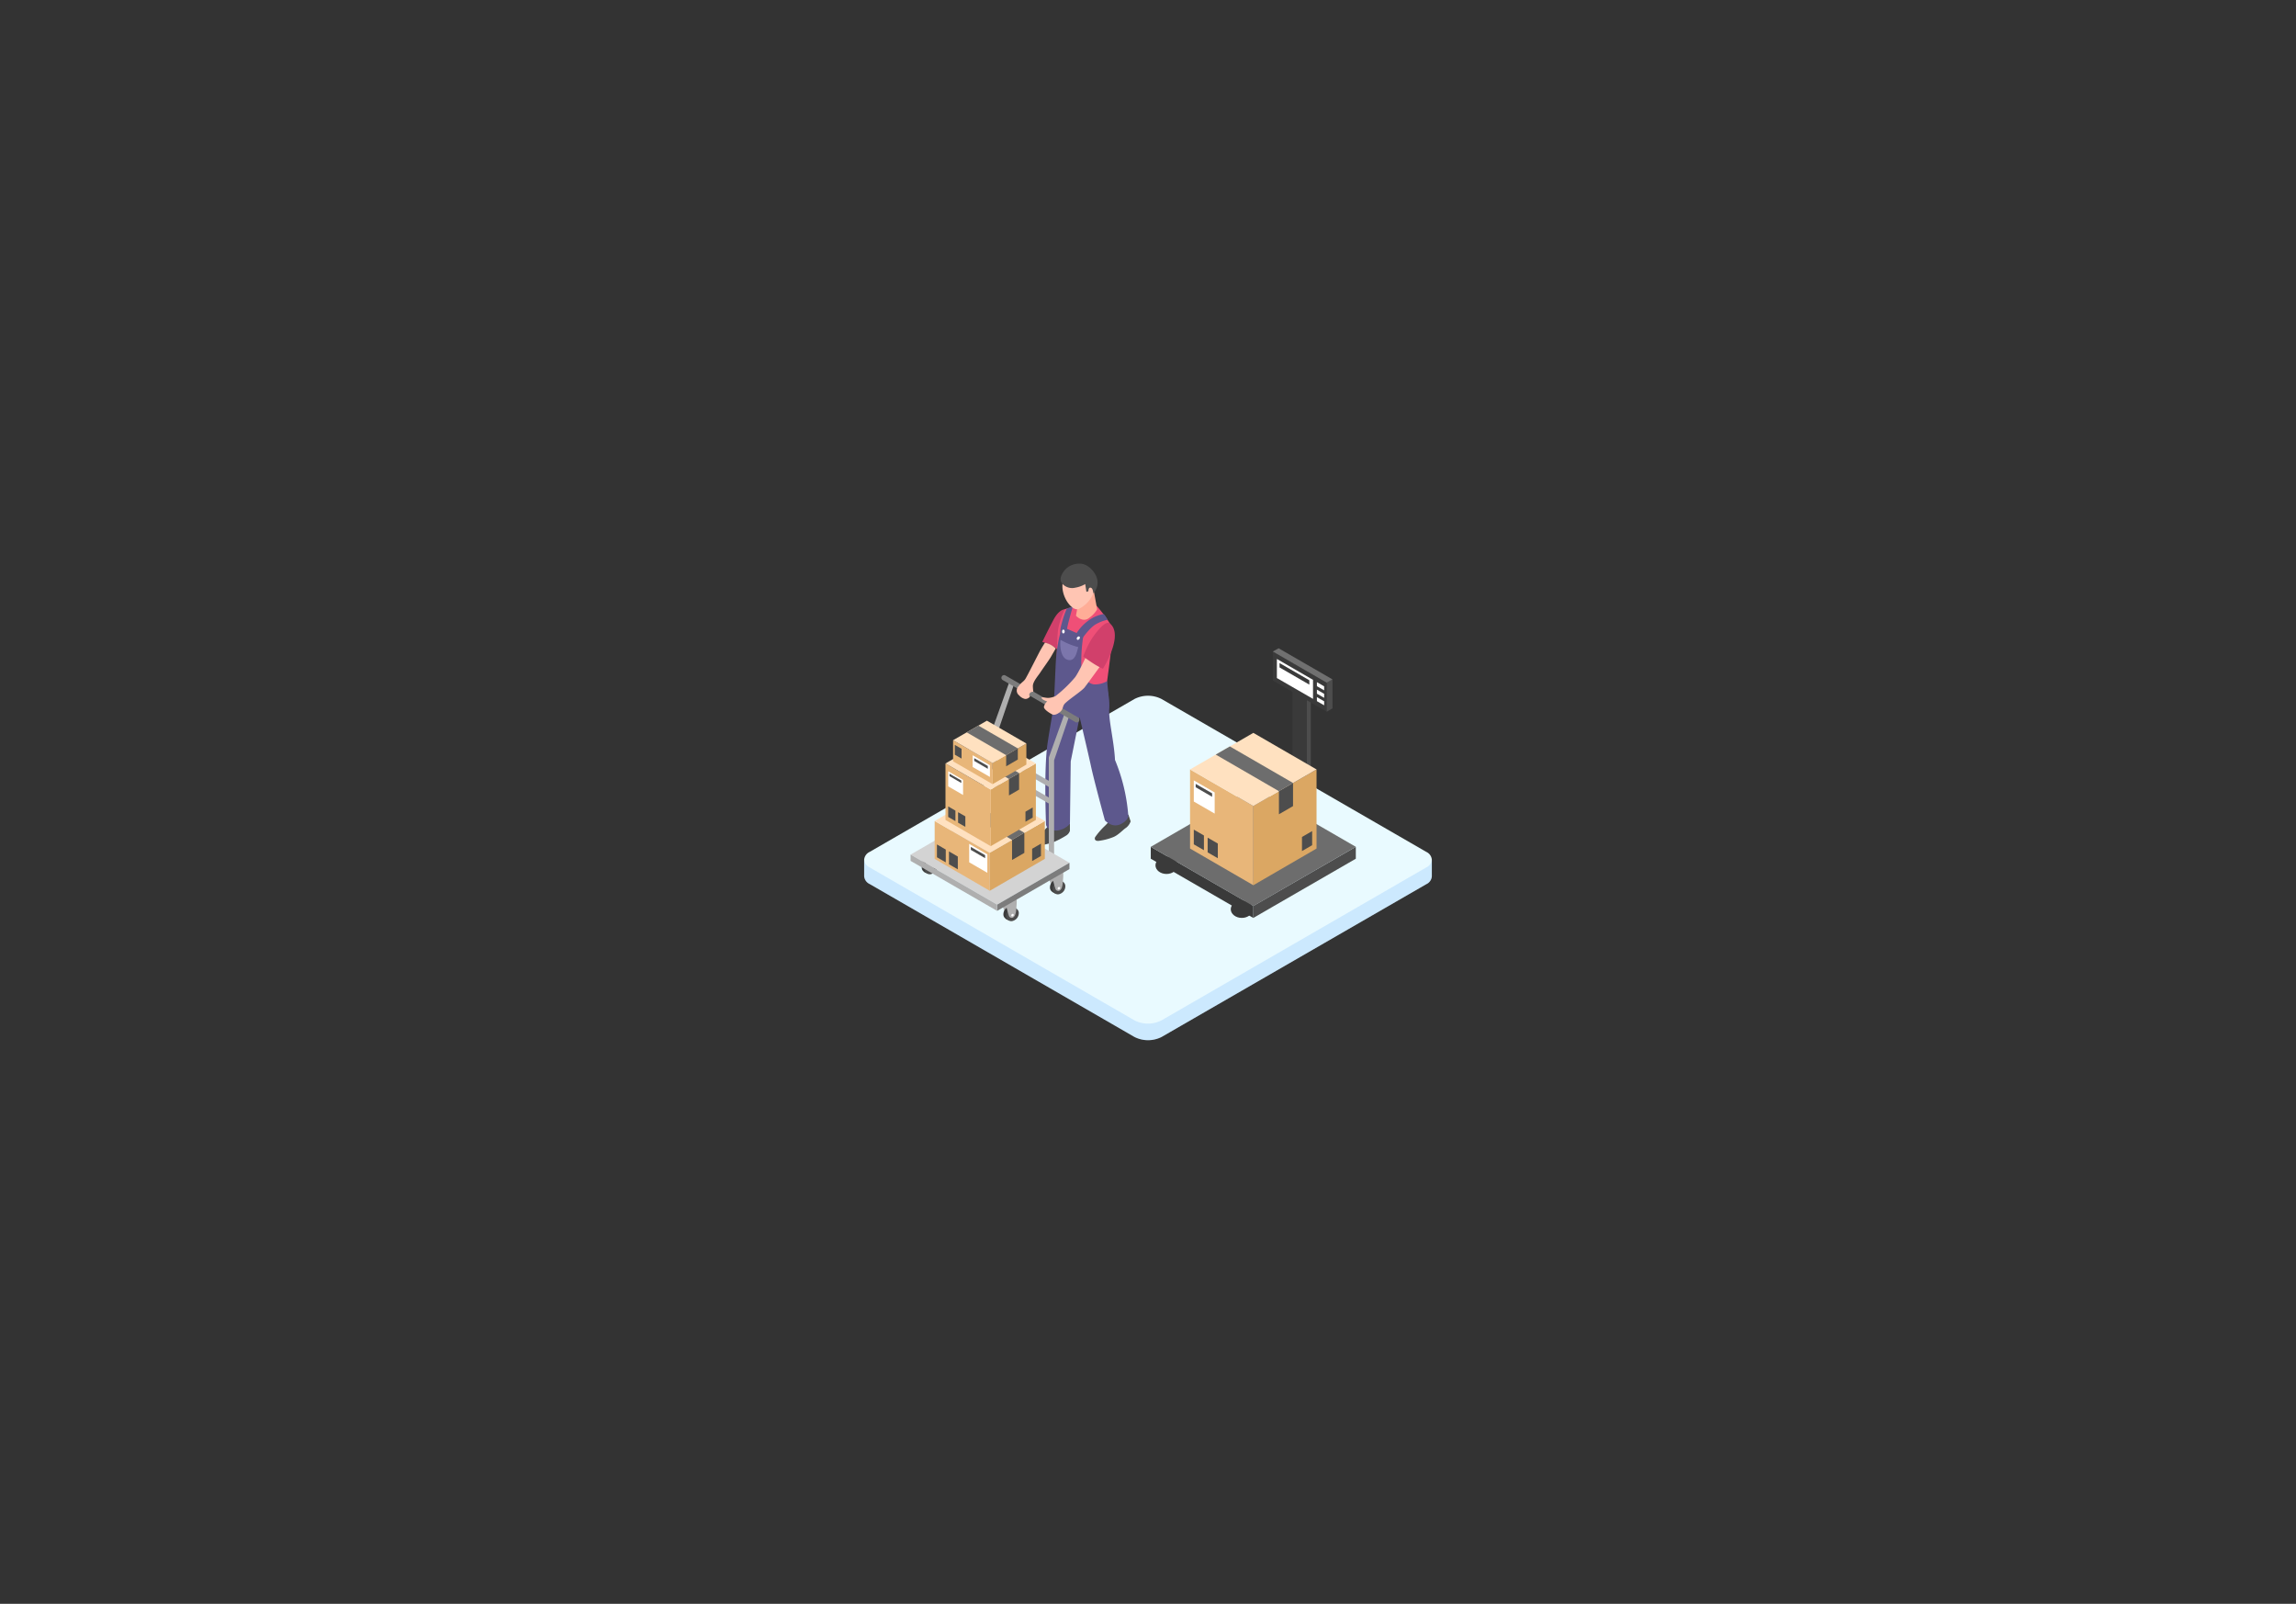 <svg width="636.7" height="444.62" xmlns="http://www.w3.org/2000/svg">
 <rect width="100%" height="100%" fill="#333333" stroke="none"/>
 <defs>
  <style>.cls-1{isolation:isolate;}.cls-2{fill:#5da5fd;}.cls-2,.cls-53{opacity:0.2;}.cls-2,.cls-52,.cls-53,.cls-59{mix-blend-mode:multiply;}.cls-3{fill:none;stroke:#3483ef;stroke-miterlimit:10;}.cls-4{fill:#3483ef;}.cls-5{fill:#e9faff;}.cls-6{fill:#ffad97;}.cls-7{fill:#4d4d4d;}.cls-8{fill:#5d588d;}.cls-9{fill:#d1406b;}.cls-10{fill:#ef4f77;}.cls-11{fill:#fff;}.cls-12{fill:#7c76ac;}.cls-13{fill:#ffc5b3;}.cls-14{fill:#dba763;}.cls-15{fill:#e8b679;}.cls-16{fill:#ffe1c0;}.cls-17{fill:#6d6d6d;}.cls-18{fill:#ffba76;}.cls-19{fill:#ffa543;}.cls-20{fill:#afafaf;}.cls-21{fill:#3a3a3a;}.cls-22{fill:#d3d3d3;}.cls-23{fill:#7c7c7c;}.cls-24{fill:#707070;}.cls-25{fill:#c1c1c1;}.cls-26{fill:#ddd;}.cls-27{fill:#cc8c46;}.cls-28{fill:#d89c55;}.cls-29{fill:#e8b470;}.cls-30{fill:#fc6181;}.cls-31{fill:#bf7e3d;}.cls-32{fill:#ed8e2f;}.cls-33{fill:#c96a1c;}.cls-34{fill:#d87923;}.cls-35{fill:#a3a3a3;}.cls-36{fill:#97a9dd;}.cls-37{fill:#8583b7;}.cls-38{fill:url(#linear-gradient);}.cls-39{fill:url(#linear-gradient-2);}.cls-40{fill:#222b2e;}.cls-41{fill:url(#linear-gradient-3);}.cls-42{fill:url(#linear-gradient-4);}.cls-43{fill:#0d1417;}.cls-44{fill:url(#linear-gradient-5);}.cls-45{fill:url(#linear-gradient-6);}.cls-46{fill:url(#linear-gradient-7);}.cls-47{fill:url(#linear-gradient-8);}.cls-48{fill:url(#linear-gradient-9);}.cls-49{fill:url(#linear-gradient-10);}.cls-50{fill:url(#linear-gradient-11);}.cls-51{fill:#518dca;}.cls-52{opacity:0.4;fill:url(#ÕÓ_È_Ó·_ÁÂ_ËÂÌÚ_2);}.cls-54,.cls-84{fill:#2e373a;}.cls-54,.cls-55,.cls-56,.cls-57{fill-rule:evenodd;}.cls-56{fill:#0e2841;}.cls-57,.cls-65{fill:#1c354e;}.cls-58{fill:#273438;}.cls-59{fill:#d78d68;opacity:0.15;}.cls-60{fill:#d4dbdf;}.cls-61{fill:#b52025;}.cls-62{fill:#344246;}.cls-63{fill:#e1e7eb;}.cls-64{fill:#414f53;}.cls-66{fill:#2e383b;}.cls-67{fill:#f1a882;}.cls-68{fill:#bac1c5;}.cls-69{fill:#d3dade;}.cls-70{fill:#eef5f8;}.cls-71{fill:#f7fbff;}.cls-72{fill:#151f22;}.cls-73{fill:#545f64;}.cls-74{fill:#626b6f;}.cls-75{fill:#3c4447;}.cls-76{fill:url(#linear-gradient-12);}.cls-77{fill:#c6cbcc;}.cls-78{fill:url(#linear-gradient-13);}.cls-79{fill:#293033;}.cls-80{fill:#6f787b;}.cls-81{fill:#babec0;}.cls-82{fill:url(#linear-gradient-14);}.cls-83{fill:#353f42;}.cls-85{fill:url(#linear-gradient-15);}.cls-86{fill:#2a373b;}.cls-87{fill:#3c4548;}.cls-88{fill:#161f21;}.cls-89{fill:url(#linear-gradient-16);}.cls-90{fill:#30393c;}.cls-91{fill:#a0a4a7;}.cls-92{fill:url(#linear-gradient-17);}.cls-93{fill:#878c8d;}.cls-94{fill:url(#linear-gradient-18);}.cls-95{fill:#80848a;}.cls-96{fill:url(#linear-gradient-19);}</style>
 </defs>
 <g>
  <title>background</title>
  <rect x="-1" y="-1" width="638.7" height="446.62" id="canvas_background" fill="none"/>
 </g>
 <g>
  <title>Layer 1</title>
  <g id="svg_1292">
   <path class="cls-5" d="m241.18,236.159l73.42,-42.38a8.26,8.26 0 0 1 7.5,0l73.41,42.38a2.62,2.62 0 0 1 1.55,2.17l0,4.63a2.62,2.62 0 0 1 -1.55,2.17l-73.4,42.35a8.35,8.35 0 0 1 -7.5,0l-73.42,-42.39a2.64,2.64 0 0 1 -1.55,-2.17l0,-4.63a2.64,2.64 0 0 1 1.54,-2.13z" id="svg_119"/>
   <path class="cls-2" d="m241.18,240.479l73.42,42.39a8.26,8.26 0 0 0 7.5,0l73.41,-42.39a2.62,2.62 0 0 0 1.55,-2.16l0,4.63a2.62,2.62 0 0 1 -1.55,2.17l-73.4,42.36a8.35,8.35 0 0 1 -7.5,0l-73.42,-42.39a2.64,2.64 0 0 1 -1.55,-2.17l0,-4.63a2.64,2.64 0 0 0 1.54,2.19z" id="svg_120"/>
   <path class="cls-7" d="m291.03,228.649s-0.93,1 -2.18,2.23s-1.51,1.44 -2.58,2.49c-0.63,0.61 -0.11,1.17 1.08,1.12a21.56,21.56 0 0 0 4.74,-1a25.11,25.11 0 0 0 3.56,-1.85a2.35,2.35 0 0 0 1.05,-1.34l0,-1.87l-5.67,0.22z" id="svg_173"/>
   <path class="cls-7" d="m308.11,226.979a15.3,15.3 0 0 1 -1.84,2.09a20.37,20.37 0 0 0 -2.51,2.91c-0.24,0.31 -0.37,1.18 0.82,1.14a16.23,16.23 0 0 0 4,-1c1.51,-0.54 2.79,-2.07 3.68,-2.63a3.73,3.73 0 0 0 1.27,-1.79l-0.61,-1.85l-4.81,1.13z" id="svg_174"/>
   <path class="cls-8" d="m307.6,196.559c0.44,-6.89 -3.35,-10.5 -3.35,-10.5c0.3,-2.32 -10.46,0.92 -10.46,0.92s-2.3,12.47 -3.28,19c-1.1,7.47 -0.43,22.66 -0.43,22.66s0.14,1.62 2.92,1.61a5.53,5.53 0 0 0 3.7,-1.87l0.22,-17.3l2.47,-12.26s2.38,10 3.14,13.54c0.8,3.81 3.87,15.07 3.87,15.07s2,2.28 4.46,1s2,-2.62 2,-2.62a50.11,50.11 0 0 0 -3.66,-15.13c-0.28,-5.35 -1.8,-10.96 -1.6,-14.12z" id="svg_175"/>
   <path class="cls-9" d="m295.26,168.919s-1.54,-0.08 -3.12,2.9s-3.11,6.16 -3.11,6.16a10,10 0 0 1 4.83,2.65c3.44,-3.15 4,-10.26 1.4,-11.71z" id="svg_176"/>
   <path class="cls-10" d="m295.26,168.919a24.68,24.68 0 0 0 -1.66,4.7c-0.79,3 -0.51,17.19 -0.51,17.19a14.06,14.06 0 0 0 8.77,1.87a7.43,7.43 0 0 0 4.93,-2.29s2,-13.86 1.69,-15.85s-4.42,-6.65 -4.42,-6.65s-5.49,-0.28 -8.8,1.03z" id="svg_177"/>
   <path class="cls-8" d="m299.67,177.629s2.39,-3.6 4.29,-4.61a10.9,10.9 0 0 1 3.18,-1.2s-0.69,-1.42 -1.15,-1.58a9.78,9.78 0 0 0 -3.29,1.22a12.78,12.78 0 0 0 -4.32,4.34c-1.5,2.68 0.19,3.36 1.29,1.83z" id="svg_178"/>
   <path class="cls-8" d="m295.83,168.709a28.79,28.79 0 0 0 -1.74,5.51c-0.19,1.78 0.17,2.33 0.88,2.4s0.76,-1.22 1,-2.64s1.51,-5.75 1.51,-5.75l-1.65,0.48z" id="svg_179"/>
   <path class="cls-8" d="m307.01,188.829a6.78,6.78 0 0 1 -3.58,0.91c-1.52,-0.17 -3.7,-1.64 -3.58,-6.44a44.69,44.69 0 0 1 0.56,-7l-5.8,-2.54s-1.57,3.64 -1.88,10.79s-0.44,9.6 -0.44,9.6a78.41,78.41 0 0 0 9.84,0a13,13 0 0 0 5.27,-1.41l-0.39,-3.91z" id="svg_180"/>
   <path class="cls-6" d="m299.02,166.979l-0.64,3.72s1.9,2.12 3.75,0.53a7.52,7.52 0 0 0 2.12,-2.31l-0.92,-5.07l-4.31,3.13z" id="svg_181"/>
   <path class="cls-13" d="m301.63,158.269a4.28,4.28 0 0 0 -6.69,2.28c-1.44,4.06 2.24,9.13 4.2,8.27a8.25,8.25 0 0 0 4.05,-4.34c0.73,-2.4 -0.33,-5.28 -1.56,-6.21z" id="svg_182"/>
   <path class="cls-7" d="m294.61,161.839a3.66,3.66 0 0 0 3.57,1.08a8,8 0 0 0 2.76,-1l0.33,2.15a1.72,1.72 0 0 0 0.56,-0.2c0,-0.85 0.34,-1.12 0.81,-0.87s0.55,1.5 0.55,1.5a4.4,4.4 0 0 0 1.06,-4c-0.34,-1.51 -2.38,-4.5 -5.23,-4.23a5.26,5.26 0 0 0 -4.86,3.78a2,2 0 0 0 0.45,1.79z" id="svg_183"/>
   <path class="cls-11" d="m295.25,175.069c0,0.3 -0.16,0.54 -0.37,0.54s-0.36,-0.24 -0.36,-0.54s0.16,-0.53 0.36,-0.53s0.37,0.24 0.37,0.53z" id="svg_184"/>
   <path class="cls-11" d="m298.72,176.689a0.48,0.48 0 0 0 0,0.65c0.16,0.12 0.44,0 0.61,-0.22s0.18,-0.53 0,-0.64s-0.44,0 -0.61,0.21z" id="svg_185"/>
   <path class="cls-12" d="m294.11,177.389c-0.23,1.2 -0.11,5 2,5.54c1.94,0.51 2.44,-1.77 2.89,-3.54a19.58,19.58 0 0 1 -4.89,-2z" id="svg_186"/>
   <path class="cls-20" d="m277.91,250.629a16,16 0 0 0 0.64,2a1.05,1.05 0 0 0 1.76,0.38c0.56,-0.58 0.6,-1.27 0.68,-2.58a6.24,6.24 0 0 0 0.06,-1.54l-3.14,1.74z" id="svg_187"/>
   <path class="cls-21" d="m281.75,252.479a2.25,2.25 0 0 1 -1.49,2.33a1.43,1.43 0 0 1 -2,-1.12a2.26,2.26 0 0 1 1.49,-2.34a1.44,1.44 0 0 1 2,1.13z" id="svg_188"/>
   <polygon class="cls-21" points="279.73,255.179 278.89,254.699 280.9,251.389 281.8,251.859 279.73,255.179 " id="svg_189"/>
   <path class="cls-7" d="m282.51,252.919a2.26,2.26 0 0 1 -1.49,2.33a1.43,1.43 0 0 1 -2,-1.12a2.27,2.27 0 0 1 1.49,-2.34a1.44,1.44 0 0 1 2,1.13z" id="svg_190"/>
   <path class="cls-20" d="m279,250.999a25.62,25.62 0 0 0 0.75,2.78a0.82,0.82 0 0 0 1.47,0.33c0.51,-0.56 0.59,-1.77 0.67,-3.05a11,11 0 0 0 0,-2.12l-2.89,2.06z" id="svg_191"/>
   <path class="cls-11" d="m281.11,253.589a0.45,0.45 0 0 1 -0.29,0.45a0.28,0.28 0 0 1 -0.38,-0.22a0.44,0.44 0 0 1 0.28,-0.45a0.29,0.29 0 0 1 0.39,0.22z" id="svg_192"/>
   <path class="cls-20" d="m255.29,237.629a17.59,17.59 0 0 0 0.65,2a1.06,1.06 0 0 0 1.76,0.38c0.56,-0.58 0.59,-1.27 0.68,-2.58c0.11,-1.64 0.05,-1.54 0.05,-1.54l-3.14,1.74z" id="svg_193"/>
   <path class="cls-21" d="m259.11,239.479a2.25,2.25 0 0 1 -1.49,2.33a1.43,1.43 0 0 1 -2,-1.12a2.26,2.26 0 0 1 1.49,-2.34a1.44,1.44 0 0 1 2,1.13z" id="svg_194"/>
   <polygon class="cls-21" points="257.11,242.189 256.28,241.709 258.28,238.399 259.18,238.869 257.11,242.189 " id="svg_195"/>
   <path class="cls-7" d="m259.9,239.929a2.26,2.26 0 0 1 -1.49,2.33a1.44,1.44 0 0 1 -2,-1.13a2.25,2.25 0 0 1 1.49,-2.33a1.44,1.44 0 0 1 2,1.13z" id="svg_196"/>
   <path class="cls-20" d="m256.39,238.009a26.69,26.69 0 0 0 0.74,2.77a0.83,0.83 0 0 0 1.48,0.34c0.51,-0.56 0.59,-1.77 0.66,-3.05a12.17,12.17 0 0 0 0,-2.13l-2.88,2.07z" id="svg_197"/>
   <path class="cls-11" d="m258.44,240.599a0.42,0.42 0 0 1 -0.28,0.44a0.28,0.28 0 0 1 -0.39,-0.21a0.45,0.45 0 0 1 0.29,-0.45a0.27,0.27 0 0 1 0.38,0.22z" id="svg_198"/>
   <path class="cls-20" d="m290.82,243.169a16.5,16.5 0 0 0 0.64,2a1.06,1.06 0 0 0 1.76,0.38c0.56,-0.58 0.6,-1.27 0.68,-2.59a6.24,6.24 0 0 0 0.06,-1.54l-3.14,1.75z" id="svg_199"/>
   <path class="cls-21" d="m294.66,245.019a2.27,2.27 0 0 1 -1.49,2.34a1.44,1.44 0 0 1 -2,-1.13a2.25,2.25 0 0 1 1.49,-2.33a1.43,1.43 0 0 1 2,1.12z" id="svg_200"/>
   <polygon class="cls-21" points="292.63,247.729 291.8,247.239 293.81,243.939 294.71,244.399 292.63,247.729 " id="svg_201"/>
   <path class="cls-7" d="m295.42,245.479a2.27,2.27 0 0 1 -1.49,2.34a1.44,1.44 0 0 1 -2,-1.13a2.26,2.26 0 0 1 1.49,-2.33a1.43,1.43 0 0 1 2,1.12z" id="svg_202"/>
   <path class="cls-20" d="m291.91,243.539a25.62,25.62 0 0 0 0.75,2.78a0.82,0.82 0 0 0 1.47,0.33c0.51,-0.56 0.59,-1.76 0.67,-3a11.19,11.19 0 0 0 0,-2.13l-2.89,2.02z" id="svg_203"/>
   <path class="cls-11" d="m293.97,246.129a0.43,0.43 0 0 1 -0.29,0.45a0.27,0.27 0 0 1 -0.38,-0.22a0.42,0.42 0 0 1 0.28,-0.44a0.28,0.28 0 0 1 0.39,0.21z" id="svg_204"/>
   <polygon class="cls-20" points="277.11,201.709 281.12,189.929 279.81,189.299 275.64,200.929 275.64,230.219 277.11,229.519 277.11,201.709 " id="svg_205"/>
   <polygon class="cls-20" points="295.22,197.809 290.84,210.009 290.84,239.309 292.31,238.609 292.31,210.789 296.57,198.289 295.22,197.809 " id="svg_206"/>
   <polygon class="cls-22" points="296.57,239.189 276.51,250.789 252.51,236.919 272.58,225.329 296.57,239.189 " id="svg_207"/>
   <polygon class="cls-23" points="276.51,250.789 276.51,252.519 296.57,240.929 296.57,239.189 276.51,250.789 " id="svg_208"/>
   <polygon class="cls-20" points="276.51,252.519 276.51,250.789 252.51,236.919 252.51,238.659 276.51,252.519 " id="svg_209"/>
   <polygon class="cls-20" points="291.42,221.419 276.51,212.819 276.51,214.489 291.42,223.089 291.42,221.419 " id="svg_210"/>
   <polygon class="cls-20" points="291.42,216.809 276.51,208.219 276.51,209.879 291.42,218.479 291.42,216.809 " id="svg_211"/>
   <path class="cls-23" d="m298.96,198.889l-16.72,-9.65l0,0l-3.46,-2a0.74,0.74 0 0 0 -0.74,1.28l16.72,9.66l0,0l3.45,2a0.73,0.73 0 0 0 1,-0.27a0.74,0.74 0 0 0 -0.25,-1.02z" id="svg_212"/>
   <path class="cls-13" d="m301.31,181.729s-2.2,4.75 -3.2,6.05a35.81,35.81 0 0 1 -5.42,5.2a5.41,5.41 0 0 1 -2,0.5c-0.67,0 -1.37,-0.22 -1.85,-0.14c-0.12,0.64 1.56,1.11 1.56,1.11a2.77,2.77 0 0 0 -0.91,1.51c-0.06,0.53 1,1.41 2.26,2.07c0.86,0.47 2.28,-0.52 2.7,-1.22s0.25,-1.22 1,-1.92c1.49,-1.38 4.57,-3.36 5.33,-4.33c1.06,-1.38 4.63,-6.31 4.63,-6.31s-1.16,-3.14 -4.1,-2.52z" id="svg_213"/>
   <path class="cls-13" d="m289.78,178.169s-0.66,1 -1.29,2.13s-3.69,7.27 -4.2,8s-0.95,0.77 -1.84,1.95a1.67,1.67 0 0 0 0.16,2.52a3,3 0 0 0 1.67,1a1.58,1.58 0 0 0 1.4,-0.77s-0.55,-0.26 -0.05,-0.89a1.1,1.1 0 0 1 0.92,-0.32a14.5,14.5 0 0 1 -0.13,-1.57c0,-1.27 1.4,-2.78 2.1,-3.85s2.27,-3.2 2.93,-4.32c0.42,-0.71 1.3,-2.27 1.3,-2.27a5.89,5.89 0 0 0 -2.97,-1.61z" id="svg_214"/>
   <path class="cls-9" d="m307.77,172.829c-1.16,-0.94 -3.66,2.24 -5,4.23a27.26,27.26 0 0 0 -2.38,4.95s1.59,1.16 3,2.06a21.81,21.81 0 0 0 2.46,1.33s5.92,-9.35 1.92,-12.57z" id="svg_215"/>
   <polygon class="cls-14" points="274.47,246.949 274.46,236.419 289.74,227.599 289.74,238.099 274.47,246.949 " id="svg_216"/>
   <polygon class="cls-15" points="274.47,246.949 274.46,236.419 259.19,227.599 259.19,238.099 274.47,246.949 " id="svg_217"/>
   <polygon class="cls-16" points="259.19,227.599 274.46,236.419 289.74,227.599 274.47,218.769 259.19,227.599 " id="svg_218"/>
   <polygon class="cls-7" points="284.06,236.439 280.65,238.409 280.65,232.839 284.06,230.859 284.06,236.439 " id="svg_219"/>
   <polygon class="cls-17" points="284.06,230.859 268.81,222.039 265.39,224.009 280.65,232.839 284.06,230.859 " id="svg_220"/>
   <polygon class="cls-7" points="286.22,235.299 286.22,238.709 288.67,237.289 288.67,233.879 286.22,235.299 " id="svg_221"/>
   <polygon class="cls-7" points="262.27,235.519 262.27,239.069 259.82,237.659 259.82,234.099 262.27,235.519 " id="svg_222"/>
   <polygon class="cls-7" points="265.61,237.459 265.61,241.009 263.16,239.599 263.16,236.039 265.61,237.459 " id="svg_223"/>
   <polygon class="cls-11" points="273.8,236.859 273.8,241.969 268.76,239.049 268.76,233.939 273.8,236.859 " id="svg_224"/>
   <polygon class="cls-7" points="273.18,237.909 273.18,237.069 269.22,234.789 269.22,235.609 273.18,237.909 " id="svg_225"/>
   <polygon class="cls-14" points="274.73,234.579 274.73,218.889 287.26,211.649 287.26,227.309 274.73,234.579 " id="svg_226"/>
   <polygon class="cls-15" points="274.73,234.579 274.73,218.889 262.19,211.649 262.19,227.309 274.73,234.579 " id="svg_227"/>
   <polygon class="cls-16" points="262.19,211.649 274.73,218.889 287.26,211.649 274.73,204.399 262.19,211.649 " id="svg_228"/>
   <polygon class="cls-7" points="282.6,218.899 279.8,220.529 279.8,215.949 282.6,214.319 282.6,218.899 " id="svg_229"/>
   <polygon class="cls-17" points="282.6,214.319 270.08,207.089 267.28,208.709 279.8,215.949 282.6,214.319 " id="svg_230"/>
   <polygon class="cls-7" points="284.37,225.019 284.37,227.809 286.38,226.649 286.38,223.849 284.37,225.019 " id="svg_231"/>
   <polygon class="cls-7" points="264.95,224.729 264.95,227.639 262.94,226.479 262.94,223.559 264.95,224.729 " id="svg_232"/>
   <polygon class="cls-7" points="267.7,226.319 267.7,229.229 265.68,228.069 265.68,225.159 267.7,226.319 " id="svg_233"/>
   <polygon class="cls-11" points="267.07,216.199 267.07,220.389 262.94,217.999 262.94,213.809 267.07,216.199 " id="svg_234"/>
   <polygon class="cls-7" points="266.57,217.059 266.57,216.379 263.31,214.499 263.31,215.169 266.57,217.059 " id="svg_235"/>
   <polygon class="cls-14" points="275.25,217.389 275.25,211.539 284.62,206.119 284.62,211.969 275.25,217.389 " id="svg_236"/>
   <polygon class="cls-15" points="275.25,217.389 275.25,211.539 264.3,205.209 264.3,211.059 275.25,217.389 " id="svg_237"/>
   <polygon class="cls-16" points="264.3,205.209 275.25,211.539 284.62,206.119 273.68,199.789 264.3,205.209 " id="svg_238"/>
   <polygon class="cls-7" points="266.65,207.579 266.65,210.299 264.77,209.219 264.77,206.499 266.65,207.579 " id="svg_239"/>
   <polygon class="cls-11" points="274.51,212.149 274.51,215.389 269.72,212.629 269.72,209.369 274.51,212.149 " id="svg_240"/>
   <polygon class="cls-7" points="273.93,213.139 273.93,212.349 270.16,210.179 270.16,210.949 273.93,213.139 " id="svg_241"/>
   <polygon class="cls-7" points="282.25,210.559 279.02,212.439 279.02,209.359 282.25,207.479 282.25,210.559 " id="svg_242"/>
   <polygon class="cls-17" points="282.25,207.479 271.32,201.159 268.08,203.029 279.02,209.359 282.25,207.479 " id="svg_243"/>
   <path class="cls-21" d="m347.42,252.059c0,1.33 -1.37,2.41 -3.06,2.41s-3.06,-1.08 -3.06,-2.41s1.37,-2.42 3.06,-2.42s3.06,1.08 3.06,2.42z" id="svg_244"/>
   <path class="cls-21" d="m326.54,239.879c0,1.33 -1.37,2.41 -3.06,2.41s-3.06,-1.08 -3.06,-2.41s1.37,-2.41 3.06,-2.41s3.06,1.08 3.06,2.41z" id="svg_245"/>
   <rect class="cls-7" x="362.38" y="193.219" width="1.11" height="36.46" id="svg_246"/>
   <rect class="cls-21" x="358.39" y="188.879" width="3.99" height="39.06" id="svg_247"/>
   <polygon class="cls-7" points="375.98,234.759 347.55,251.159 347.55,254.479 375.98,238.059 375.98,234.759 " id="svg_248"/>
   <polygon class="cls-21" points="347.55,251.159 319.12,234.759 319.12,238.059 347.55,254.479 347.55,251.159 " id="svg_249"/>
   <polygon class="cls-17" points="319.12,234.759 347.55,251.189 375.98,234.759 347.56,218.329 319.12,234.759 " id="svg_250"/>
   <polygon class="cls-21" points="367.91,189.259 367.91,197.309 352.97,188.669 352.97,180.619 367.91,189.259 " id="svg_251"/>
   <polygon class="cls-11" points="364.11,188.469 364.11,193.749 354.09,187.969 354.09,182.679 364.11,188.469 " id="svg_252"/>
   <polygon class="cls-7" points="369.51,188.349 367.91,189.259 367.91,197.309 369.51,196.379 369.51,188.349 " id="svg_253"/>
   <polygon class="cls-11" points="365.19,193.259 365.19,194.379 367.2,195.529 367.2,194.419 365.19,193.259 " id="svg_254"/>
   <polygon class="cls-11" points="365.19,191.189 365.19,192.309 367.2,193.459 367.2,192.349 365.19,191.189 " id="svg_255"/>
   <polygon class="cls-11" points="365.19,189.109 365.19,190.229 367.2,191.379 367.2,190.269 365.19,189.109 " id="svg_256"/>
   <polygon class="cls-24" points="352.97,180.619 354.57,179.719 369.51,188.349 367.91,189.259 352.97,180.619 " id="svg_257"/>
   <polygon class="cls-21" points="354.83,183.819 354.83,185.029 363.09,189.799 363.09,188.589 354.83,183.819 " id="svg_258"/>
   <polygon class="cls-14" points="347.56,245.409 347.55,223.449 365.09,213.309 365.09,235.239 347.56,245.409 " id="svg_259"/>
   <polygon class="cls-15" points="347.56,245.409 347.55,223.449 330.01,213.309 330.01,235.239 347.56,245.409 " id="svg_260"/>
   <polygon class="cls-16" points="330.01,213.309 347.55,223.449 365.09,213.309 347.56,203.169 330.01,213.309 " id="svg_261"/>
   <polygon class="cls-7" points="358.57,223.469 354.66,225.739 354.66,219.329 358.57,217.059 358.57,223.469 " id="svg_262"/>
   <polygon class="cls-17" points="358.57,217.059 341.05,206.929 337.13,209.189 354.66,219.339 358.57,217.059 " id="svg_263"/>
   <polygon class="cls-7" points="361.05,232.029 361.05,235.939 363.87,234.309 363.87,230.399 361.05,232.029 " id="svg_264"/>
   <polygon class="cls-7" points="333.86,231.619 333.86,235.699 331.05,234.069 331.05,229.989 333.86,231.619 " id="svg_265"/>
   <polygon class="cls-7" points="337.71,233.849 337.71,237.929 334.89,236.299 334.89,232.219 337.71,233.849 " id="svg_266"/>
   <polygon class="cls-11" points="336.84,219.689 336.84,225.549 331.05,222.209 331.05,216.339 336.84,219.689 " id="svg_267"/>
   <polygon class="cls-7" points="336.13,220.889 336.13,219.929 331.57,217.309 331.57,218.249 336.13,220.889 " id="svg_268"/>
  </g>
 </g>
</svg>